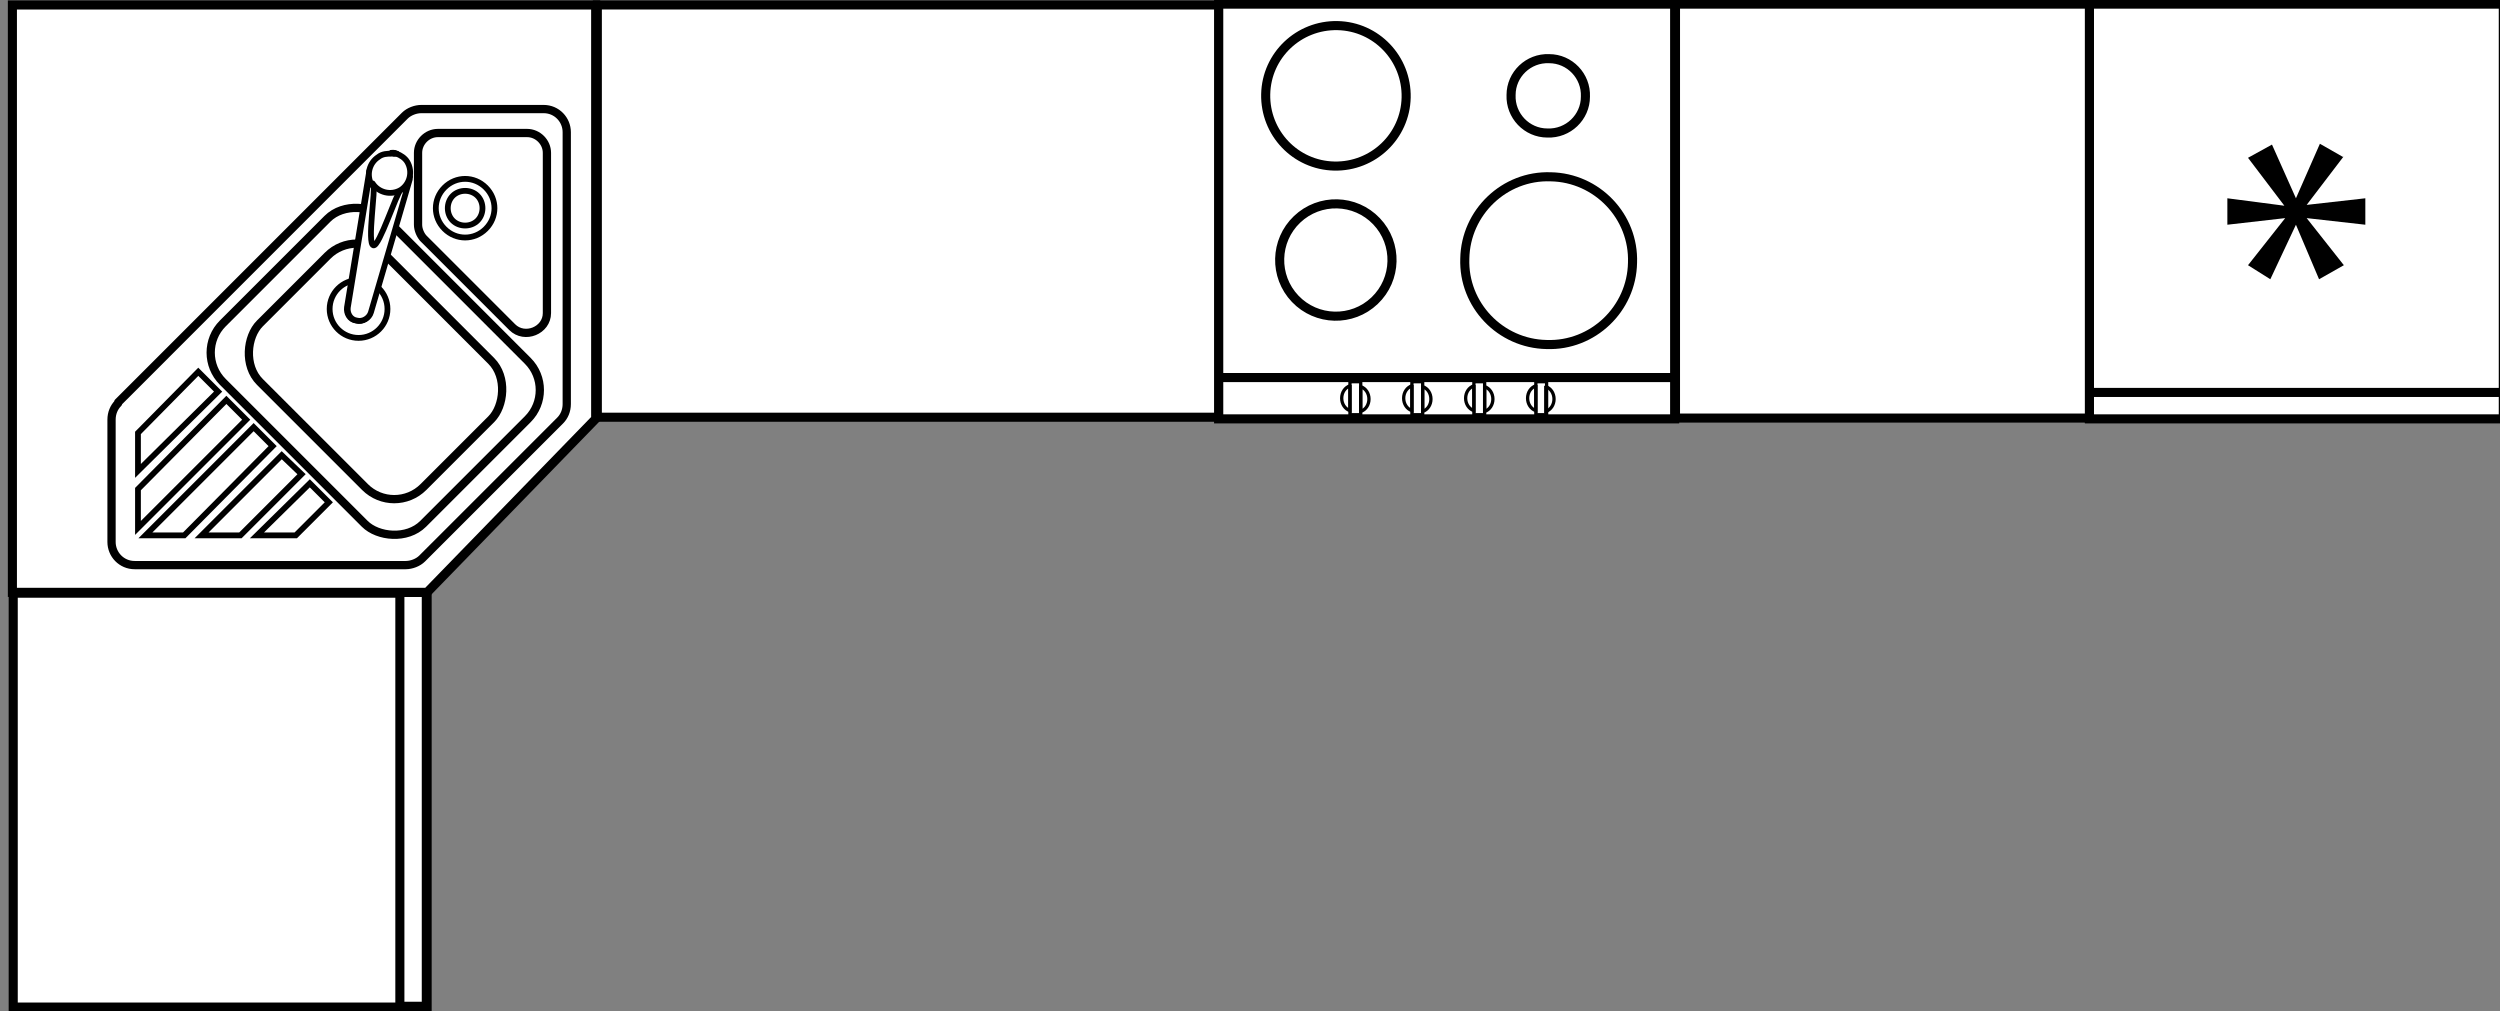 <?xml version="1.0" encoding="UTF-8"?>
<svg xmlns="http://www.w3.org/2000/svg" version="1.1" viewBox="0 0 302.6 122.4">
  <rect x="0" y="0" width="302.6" height="122.4" fill="#808080" stroke="none"/>
  <defs>
    <style>
      .cls-1 {
        stroke-width: 1.1px;
      }

      .cls-1, .cls-2, .cls-3, .cls-4, .cls-5, .cls-6, .cls-7, .cls-8 {
        stroke: #000;
      }

      .cls-1, .cls-2, .cls-3, .cls-4, .cls-6, .cls-7, .cls-8 {
        fill: #fff;
      }

      .cls-1, .cls-2, .cls-3, .cls-5, .cls-6 {
        stroke-miterlimit: 10;
      }

      .cls-1, .cls-4 {
        stroke-linecap: square;
      }

      .cls-2, .cls-3, .cls-7, .cls-8 {
        stroke-linecap: round;
      }

      .cls-2, .cls-6 {
        stroke-width: 1.1px;
      }

      .cls-3, .cls-4, .cls-7 {
        stroke-width: .7px;
      }

      .cls-4, .cls-7, .cls-8 {
        stroke-linejoin: round;
      }

      .cls-5 {
        fill: none;
        stroke-width: .4px;
      }

      .cls-8 {
        stroke-width: 1px;
      }
    </style>
  </defs>
  <!-- Generator: Adobe Illustrator 28.6.0, SVG Export Plug-In . SVG Version: 1.2.0 Build 709)  -->
  <g>
    <g id="Layer_1">
      <g>
        <g>
          <rect class="cls-6" x="147.5" y=".5" width="55.2" height="45.2"/>
          <rect class="cls-6" x="147.5" y="45.7" width="55.2" height="5"/>
          <g>
            <g>
              <path class="cls-5" d="M163.4,46.7c-.6.2-1,.8-1,1.5s.4,1.3,1,1.5v-3.1Z"/>
              <path class="cls-5" d="M164.7,46.7v3.1c.6-.2,1-.8,1-1.5s-.4-1.3-1-1.5Z"/>
            </g>
            <rect class="cls-5" x="163.4" y="46.2" width="1.3" height="4"/>
          </g>
          <g>
            <g>
              <path class="cls-5" d="M170.9,46.7c-.6.2-1,.8-1,1.5s.4,1.3,1,1.5v-3.1Z"/>
              <path class="cls-5" d="M172.2,46.7v3.1c.6-.2,1-.8,1-1.5s-.4-1.3-1-1.5Z"/>
            </g>
            <rect class="cls-5" x="170.9" y="46.2" width="1.3" height="4"/>
          </g>
          <g>
            <g>
              <path class="cls-5" d="M178.4,46.7c-.6.2-1,.8-1,1.5s.4,1.3,1,1.5v-3.1Z"/>
              <path class="cls-5" d="M179.7,46.7v3.1c.6-.2,1-.8,1-1.5s-.4-1.3-1-1.5Z"/>
            </g>
            <rect class="cls-5" x="178.4" y="46.2" width="1.3" height="4"/>
          </g>
          <g>
            <g>
              <path class="cls-5" d="M185.9,46.7c-.6.2-1,.8-1,1.5s.4,1.3,1,1.5v-3.1Z"/>
              <path class="cls-5" d="M187.1,46.7v3.1c.6-.2,1-.8,1-1.5s-.4-1.3-1-1.5Z"/>
            </g>
            <rect class="cls-5" x="185.9" y="46.2" width="1.3" height="4"/>
          </g>
          <path class="cls-6" d="M182.9,11.5c0-2.5,2.1-4.5,4.6-4.4,2.5,0,4.5,2.1,4.4,4.6,0,2.5-2.1,4.5-4.6,4.4-2.5,0-4.5-2.1-4.4-4.6Z"/>
          <path class="cls-6" d="M153.2,11.4c.1-4.7,4-8.4,8.7-8.3,4.7.1,8.4,4,8.3,8.7s-4,8.4-8.7,8.3c-4.7-.1-8.4-4-8.3-8.7Z"/>
          <path class="cls-6" d="M197.6,31.8c-.1,5.6-4.8,10.1-10.4,9.9-5.6-.1-10.1-4.8-9.9-10.4.1-5.6,4.8-10.1,10.4-9.9,5.6.1,10.1,4.8,9.9,10.4Z"/>
          <circle class="cls-6" cx="161.7" cy="31.6" r="6.8" transform="translate(22.8 120.1) rotate(-43.6)"/>
        </g>
        <g>
          <rect class="cls-2" x="252.9" y=".5" width="50.1" height="50.1"/>
          <rect class="cls-6" x="252.9" y="47.5" width="50.1" height="3.2"/>
          <path d="M283.7,18.9l-4.5,5.9h0c0,0,7.1-.8,7.1-.8v3.2l-7.1-.8h0c0,0,4.5,5.7,4.5,5.7l-3,1.7-2.8-6.6h0l-3.1,6.6-2.7-1.7,4.5-5.7h0c0,0-7,.8-7,.8v-3.2l6.9.9h0c0,0-4.4-5.8-4.4-5.8l2.9-1.6,2.9,6.5h0l2.9-6.6,2.8,1.6Z"/>
        </g>
        <rect class="cls-2" x="202.8" y=".5" width="50.1" height="50.1"/>
        <g>
          <rect class="cls-2" x="1.5" y="71.7" width="50.1" height="50.1" transform="translate(-70.1 123.4) rotate(-90)"/>
          <rect class="cls-6" x="25" y="95.1" width="50.1" height="3.2" transform="translate(-46.7 146.8) rotate(-90)"/>
        </g>
        <polygon class="cls-2" points="72.1 .6 72.1 50.7 51.7 71.7 1.5 71.7 1.5 .6 72.1 .6"/>
        <g>
          <path class="cls-8" d="M14.3,48.7L49,14c.5-.5,1.3-.8,2-.8h14.8c1.6,0,2.8,1.3,2.8,2.8v32.9c0,.8-.3,1.5-.8,2l-16.7,16.7c-.5.5-1.3.8-2,.8H16.3c-1.6,0-2.8-1.3-2.8-2.8v-14.8c0-.8.3-1.5.8-2Z"/>
          <rect class="cls-8" x="31.5" y="27.8" width="27.9" height="34.3" rx="5" ry="5" transform="translate(-18.5 45.3) rotate(-45)"/>
          <rect class="cls-8" x="31.4" y="34.1" width="28" height="21.6" rx="5" ry="5" transform="translate(45.1 -18.9) rotate(45)"/>
          <path class="cls-8" d="M51.2,28.8l10.8,10.8c1.5,1.5,4.2.4,4.2-1.7v-19.4c0-1.3-1.1-2.4-2.4-2.4h-10.8c-1.3,0-2.4,1.1-2.4,2.4v8.7c0,.6.3,1.3.7,1.7Z"/>
          <polygon class="cls-3" points="16.7 57 26.4 47.4 24 45 16.7 52.4 16.7 57"/>
          <polygon class="cls-3" points="16.7 63.9 29.8 50.8 27.4 48.4 16.7 59.2 16.7 63.9"/>
          <polygon class="cls-3" points="24.4 64.8 34.1 55.1 36.5 57.4 29.1 64.8 24.4 64.8"/>
          <polygon class="cls-3" points="17.6 64.8 30.7 51.7 33 54 22.3 64.8 17.6 64.8"/>
          <polygon class="cls-3" points="31.1 64.8 37.5 58.5 39.8 60.8 35.8 64.8 31.1 64.8"/>
          <circle class="cls-4" cx="43.4" cy="37.4" r="3.5"/>
          <path class="cls-4" d="M53.8,27.7c1.4,1.4,3.6,1.4,5,0s1.4-3.6,0-5c-1.4-1.4-3.6-1.4-5,0-1.4,1.4-1.4,3.6,0,5Z"/>
          <path class="cls-4" d="M54.8,26.7c.8.8,2.2.8,3,0s.8-2.2,0-3c-.8-.8-2.2-.8-3,0-.8.8-.8,2.2,0,3Z"/>
          <g>
            <g>
              <path class="cls-7" d="M44.7,20.7l-2.7,16.5c-.1.7.3,1.5,1.1,1.6.7.2,1.5-.3,1.7-1l4.7-16.1c-.2.5-4.8-.5-4.8-1Z"/>
              <polygon class="cls-7" points="49.6 21.4 49.6 21.4 49.6 21.4 49.6 21.4"/>
            </g>
            <g>
              <polygon class="cls-7" points="49.6 21.4 49.6 21.4 49.6 21.4 49.6 21.4"/>
              <path class="cls-7" d="M48.5,23c-.5.3-2.6,6.9-3.3,6.7-.8-.2.3-6.8,0-7.5-.3-.5-.4-1-.4-1.5l-2.7,16.5c-.1.7.3,1.5,1.1,1.6.7.2,1.5-.3,1.7-1l4.7-16.1c-.2.5-.5.9-1,1.2Z"/>
            </g>
            <g>
              <path class="cls-4" d="M47.9,18.6c-.2,0-.3,0-.5-.1h.3c0,0,.3.1.3.1Z"/>
              <path class="cls-4" d="M45.1,22.2c.7,1.1,2.2,1.5,3.4.8,1.1-.7,1.5-2.2.8-3.4-.3-.5-.8-.8-1.3-1,0,0-.2,0-.3,0,0,0-.2,0-.3,0-.5,0-1.1,0-1.6.4-1.1.7-1.5,2.2-.8,3.4Z"/>
              <path class="cls-4" d="M48,18.6s0,0,0,0h-.3c0,0,.2,0,.3,0Z"/>
              <path class="cls-4" d="M47.4,18.5s0,0,0,0c0,0,.2,0,.3,0h-.3Z"/>
            </g>
          </g>
        </g>
        <rect class="cls-1" x="72.3" y=".6" width="75.2" height="49.9"/>
      </g>
    </g>
  </g>
</svg>